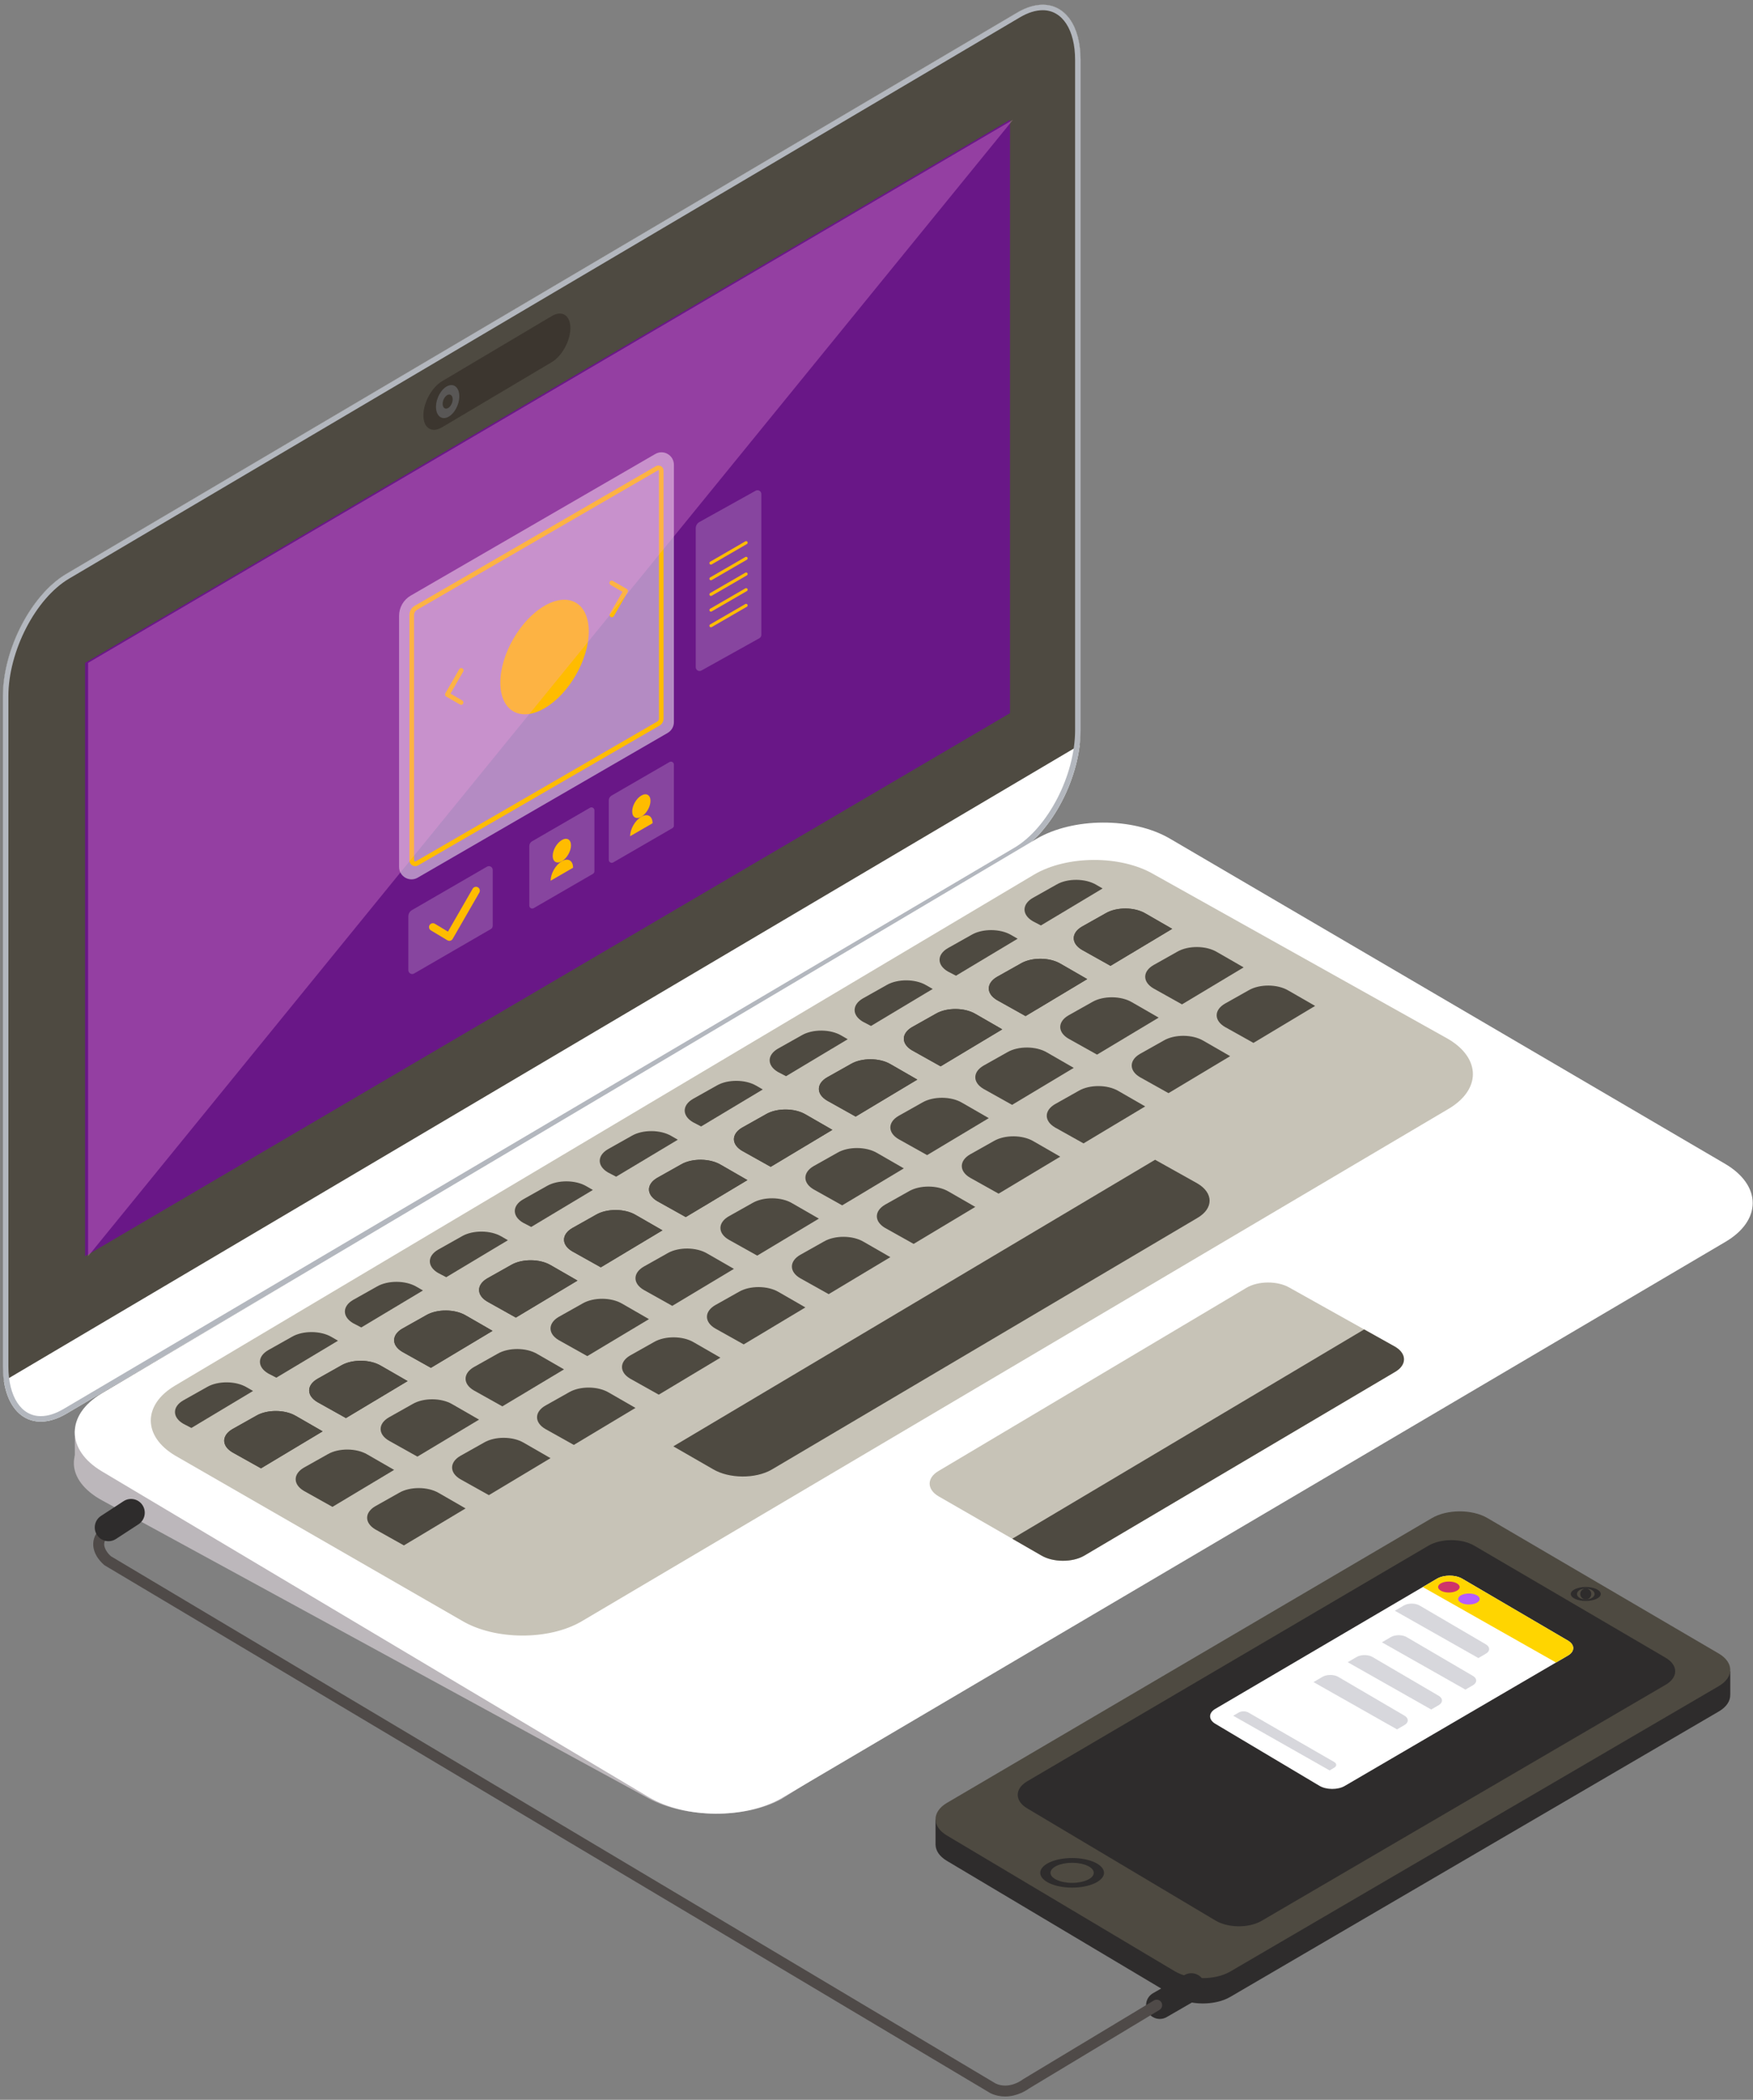 <?xml version="1.0" encoding="UTF-8"?>
<svg width="319px" height="382px" viewBox="0 0 319 382" version="1.1" xmlns="http://www.w3.org/2000/svg" xmlns:xlink="http://www.w3.org/1999/xlink">
    <rect x="0" y="0" width="319" height="382" fill="#808080" stroke="none"/>
    <!-- Generator: Sketch 50.2 (55047) - http://www.bohemiancoding.com/sketch -->
    <title>PORTFOLIO_my_ws</title>
    <desc>Created with Sketch.</desc>
    <defs></defs>
    <g id="Page-1" stroke="none" stroke-width="1" fill="none" fill-rule="evenodd">
        <g id="Apple-TV" transform="translate(-656, -176)" fill-rule="nonzero">
            <g id="PORTFOLIO" transform="translate(656, 176)">
                <g id="contact" transform="translate(170, 274.719)">
                    <path d="M144.864,29.311 L141.878,30.186 L100.661,6.052 C97.867,4.424 93.311,4.439 90.534,6.086 L3.044,57.451 L0.245,56.305 L0.245,60.915 L0.25,60.915 C0.282,61.966 0.966,63.013 2.311,63.811 L43.766,88.501 C46.537,90.145 51.077,90.178 53.853,88.573 L142.75,36.649 C144.184,35.818 144.884,34.718 144.856,33.616 L144.863,33.615 L144.864,29.311 Z" id="Shape_84_" fill="#2E2C2C"></path>
                    <path d="M100.662,1.44 C97.868,-0.19 93.312,-0.171 90.535,1.474 L2.293,53.278 C-0.444,54.904 -0.437,57.567 2.311,59.197 L43.766,83.888 C46.537,85.532 51.077,85.566 53.853,83.96 L142.749,32.035 C145.565,30.405 145.565,27.728 142.747,26.084 L100.662,1.44 Z" id="Shape_85_" fill="#4E4A41"></path>
                    <path d="M98.275,6.468 C95.965,5.12 92.194,5.134 89.898,6.496 L16.893,49.356 C14.628,50.701 14.636,52.903 16.909,54.253 L51.206,74.678 C53.499,76.038 57.254,76.065 59.55,74.738 L133.095,31.781 C135.425,30.433 135.424,28.217 133.095,26.857 L98.275,6.468 Z" id="Shape_86_" fill="#2E2C2C"></path>
                    <path d="M96.09,12.479 C94.815,11.736 92.732,11.744 91.463,12.495 L51.142,36.168 C49.89,36.91 49.895,38.127 51.151,38.872 L70.094,50.153 C71.361,50.904 73.435,50.92 74.702,50.186 L115.321,26.462 C116.607,25.717 116.607,24.494 115.321,23.742 L96.09,12.479 Z" id="Shape_87_" fill="#FFFFFF"></path>
                    <path d="M115.322,26.46 C116.608,25.715 116.608,24.492 115.322,23.74 L96.091,12.479 C94.816,11.736 92.733,11.744 91.464,12.495 L88.908,13.995 L113.156,27.726 L115.322,26.46 Z" id="Shape_88_" fill="#FFD500"></path>
                    <ellipse id="Oval_12_" fill="#CE346B" cx="93.657" cy="13.996" rx="1.959" ry="1"></ellipse>
                    <ellipse id="Oval_13_" fill="#B75CFF" cx="97.304" cy="16.173" rx="1.96" ry="1"></ellipse>
                    <path d="M100.385,26.125 C101.191,25.657 101.191,24.89 100.385,24.42 L88.331,17.36 C87.532,16.894 86.226,16.899 85.431,17.37 L83.83,18.312 L99.028,26.916 L100.385,26.125 Z" id="Shape_89_" fill="#D7D7DC"></path>
                    <path d="M98.029,31.866 C98.835,31.399 98.835,30.631 98.029,30.162 L85.975,23.103 C85.176,22.636 83.87,22.642 83.075,23.114 L81.474,24.053 L96.672,32.659 L98.029,31.866 Z" id="Shape_90_" fill="#D7D7DC"></path>
                    <path d="M91.804,35.485 C92.611,35.018 92.61,34.25 91.804,33.78 L79.751,26.722 C78.952,26.256 77.646,26.261 76.851,26.732 L75.249,27.672 L90.447,36.278 L91.804,35.485 Z" id="Shape_91_" fill="#D7D7DC"></path>
                    <path d="M85.579,39.101 C86.385,38.634 86.385,37.867 85.579,37.397 L73.525,30.338 C72.725,29.871 71.42,29.876 70.625,30.348 L69.024,31.289 L84.222,39.894 L85.579,39.101 Z" id="Shape_92_" fill="#D7D7DC"></path>
                    <path d="M72.786,46.87 C73.281,46.583 73.281,46.113 72.785,45.823 L57.179,36.827 C56.688,36.542 55.886,36.544 55.397,36.834 L54.414,37.412 L71.951,47.358 L72.786,46.87 Z" id="Shape_93_" fill="#D7D7DC"></path>
                    <g id="Group_9_" transform="translate(19, 13.034)">
                        <path d="M0.298,52.954 C0.298,54.441 2.895,55.645 6.1,55.645 C9.304,55.645 11.901,54.44 11.901,52.954 C11.901,51.464 9.304,50.26 6.1,50.26 C2.895,50.26 0.298,51.465 0.298,52.954 Z" id="Shape_94_" fill="#2E2C2C"></path>
                        <ellipse id="Oval_14_" fill="#4E4A41" cx="6.099" cy="52.954" rx="3.937" ry="1.827"></ellipse>
                        <path d="M99.57,3.494 C101.077,3.494 102.299,2.927 102.299,2.227 C102.299,1.527 101.077,0.96 99.57,0.96 C98.063,0.96 96.841,1.527 96.841,2.227 C96.841,2.927 98.063,3.494 99.57,3.494 Z" id="Oval_15_" fill="#2E2C2C"></path>
                        <ellipse id="Oval_16_" fill="#4E4A41" cx="99.57" cy="2.227" rx="1.601" ry="1"></ellipse>
                        <ellipse id="Oval_17_" fill="#2E2C2C" cx="99.569" cy="2.227" rx="1" ry="1"></ellipse>
                    </g>
                </g>
                <g id="Group">
                    <g id="Group_10_">
                        <g id="Shape_95_">
                            <path d="M196.639,132.831 C196.639,141.359 191.467,151.325 185.087,155.09 L12.077,257.185 C5.698,260.947 0.526,257.086 0.526,248.557 L0.526,126.653 C0.526,118.124 5.697,108.159 12.077,104.394 L185.087,2.299 C191.466,-1.466 196.639,2.395 196.639,10.924 L196.639,132.831 Z" id="Shape" fill="#FFFFFF"></path>
                            <path d="M185.087,2.3 L12.077,104.394 C5.698,108.158 0.526,118.123 0.526,126.653 L0.526,248.558 C0.526,249.514 0.6,250.404 0.724,251.236 L196.461,135.552 C196.569,134.635 196.638,133.724 196.638,132.832 L196.638,10.924 C196.639,2.395 191.466,-1.466 185.087,2.3 Z" id="Shape" fill="#4E4A41"></path>
                            <path d="M189.749,1.858 C193.328,1.858 195.64,5.417 195.64,10.925 L195.64,132.832 C195.64,141.03 190.678,150.628 184.581,154.227 L11.57,256.321 C10.104,257.187 8.707,257.625 7.418,257.625 C3.839,257.625 1.527,254.066 1.527,248.558 L1.527,126.653 C1.527,118.454 6.487,108.855 12.585,105.258 L185.595,3.161 C187.059,2.297 188.457,1.858 189.749,1.858 Z M189.749,0.857 C188.323,0.857 186.745,1.321 185.087,2.3 L12.077,104.394 C5.698,108.158 0.526,118.123 0.526,126.653 L0.526,248.558 C0.526,254.871 3.358,258.625 7.418,258.625 C8.842,258.625 10.419,258.163 12.078,257.185 L185.088,155.089 C191.467,151.324 196.64,141.358 196.64,132.83 L196.64,10.923 C196.639,4.612 193.805,0.857 189.749,0.857 Z" id="Shape" fill="#B3B7BE"></path>
                            <path d="M13.617,260.242 L13.617,265.543 L16.543,267.85 L18.285,266.728 C18.285,266.728 18.098,266.106 18.285,265.855 C18.47,265.606 18.471,264.292 18.285,264.045 C18.097,263.799 13.617,260.242 13.617,260.242 Z" id="Shape" fill="#BCB7BB"></path>
                            <path d="M207.954,164.702 C201.144,161.061 190.209,161.098 183.655,164.779 L18.164,259.735 C11.699,263.364 11.896,269.316 18.6,272.966 L117.972,327.14 C124.733,330.818 135.629,330.891 142.183,327.303 L302.117,226.63 C308.765,222.989 308.586,217.001 301.717,213.327 L207.954,164.702 Z" id="Shape" fill="#BCB7BB"></path>
                            <path d="M212.868,152.551 C206.167,148.643 195.229,148.682 188.565,152.634 L18.522,253.48 C11.95,257.378 11.968,263.767 18.564,267.684 L118.054,326.935 C124.704,330.884 135.599,330.959 142.261,327.108 L313.88,225.98 C320.639,222.069 320.636,215.642 313.875,211.698 L212.868,152.551 Z" id="Shape" fill="#FFFFFF"></path>
                            <path d="M209.947,159.048 C203.938,155.543 194.124,155.578 188.148,159.124 L31.851,252.073 C25.955,255.57 25.971,261.301 31.89,264.813 L84.059,294.841 C90.025,298.382 99.798,298.453 105.774,294.996 L263.481,201.793 C269.545,198.286 269.542,192.519 263.478,188.982 L209.947,159.048 Z" id="Shape" fill="#C7C3B7"></path>
                            <path d="M234.651,234.249 C232.495,232.992 228.973,233.004 226.828,234.274 L170.753,267.625 C168.638,268.879 168.644,270.935 170.768,272.196 L189.486,282.969 C191.625,284.239 195.132,284.263 197.277,283.024 L253.859,249.583 C256.033,248.327 256.033,246.258 253.856,244.988 L234.651,234.249 Z" id="Shape" fill="#C7C3B7"></path>
                            <g id="Group" transform="translate(31, 159.417)" fill="#4E4A41">
                                <path d="M222.856,85.572 L217.242,82.433 L153.206,120.512 L158.484,123.551 C160.623,124.822 164.13,124.846 166.275,123.607 L222.857,90.166 C225.033,88.91 225.032,86.841 222.856,85.572 Z" id="Shape"></path>
                                <path d="M186.881,55.865 L179.196,51.569 L91.526,103.704 L98.753,107.862 C101.684,109.603 106.482,109.636 109.418,107.941 L186.884,62.159 C189.861,60.436 189.861,57.604 186.881,55.865 Z" id="Shape"></path>
                                <g id="Shape">
                                    <path d="M2.351,99.591 L3.826,100.359 L15.048,93.63 L13.881,92.955 C11.905,91.783 8.667,91.762 6.687,92.905 L2.348,95.345 C0.341,96.509 0.341,98.419 2.351,99.591 Z"></path>
                                    <path d="M17.811,90.451 L19.285,91.216 L30.507,84.487 L29.341,83.814 C27.366,82.639 24.127,82.618 22.147,83.764 L17.808,86.204 C15.8,87.368 15.801,89.279 17.811,90.451 Z"></path>
                                    <path d="M33.27,81.308 L34.744,82.076 L45.966,75.347 L44.8,74.672 C42.825,73.498 39.586,73.477 37.606,74.623 L33.267,77.062 C31.259,78.225 31.259,80.136 33.27,81.308 Z"></path>
                                    <path d="M48.728,72.166 L50.204,72.935 L61.426,66.205 L60.26,65.532 C58.284,64.358 55.046,64.336 53.067,65.481 L48.727,67.922 C46.718,69.084 46.719,70.995 48.728,72.166 Z"></path>
                                    <path d="M64.188,63.024 L65.663,63.792 L76.885,57.063 L75.718,56.39 C73.742,55.217 70.506,55.193 68.525,56.339 L64.186,58.778 C62.178,59.943 62.179,61.853 64.188,63.024 Z"></path>
                                    <path d="M79.648,53.884 L81.122,54.65 L92.344,47.921 L91.177,47.25 C89.201,46.076 85.965,46.054 83.984,47.199 L79.645,49.639 C77.637,50.801 77.637,52.711 79.648,53.884 Z"></path>
                                    <path d="M95.108,44.742 L96.583,45.51 L107.805,38.782 L106.637,38.107 C104.661,36.934 101.426,36.911 99.445,38.058 L95.105,40.496 C93.096,41.66 93.096,43.57 95.108,44.742 Z"></path>
                                    <path d="M110.566,35.601 L112.04,36.369 L123.262,29.641 L122.097,28.967 C120.122,27.793 116.884,27.771 114.905,28.916 L110.565,31.356 C108.555,32.517 108.555,34.428 110.566,35.601 Z"></path>
                                    <path d="M126.026,26.459 L127.499,27.227 L138.723,20.499 L137.556,19.825 C135.582,18.651 132.345,18.629 130.364,19.774 L126.025,22.215 C124.015,23.376 124.015,25.287 126.026,26.459 Z"></path>
                                    <path d="M141.485,17.318 L142.96,18.085 L154.182,11.357 L153.014,10.683 C151.04,9.51 147.801,9.488 145.822,10.633 L141.483,13.072 C139.474,14.235 139.474,16.145 141.485,17.318 Z"></path>
                                    <path d="M156.947,8.175 L158.419,8.943 L169.643,2.215 L168.476,1.54 C166.502,0.367 163.263,0.345 161.283,1.491 L156.945,3.931 C154.935,5.094 154.935,7.003 156.947,8.175 Z"></path>
                                </g>
                                <g transform="translate(9, 5.013)" id="Shape">
                                    <path d="M2.307,99.792 L7.491,102.692 L18.713,95.964 L13.839,93.158 C11.865,91.985 8.626,91.963 6.646,93.108 L2.307,95.547 C0.297,96.711 0.297,98.62 2.307,99.792 Z"></path>
                                    <path d="M17.767,90.65 L22.951,93.548 L34.173,86.821 L29.299,84.016 C27.323,82.843 24.084,82.82 22.105,83.965 L17.766,86.408 C15.757,87.569 15.757,89.477 17.767,90.65 Z"></path>
                                    <path d="M33.227,81.511 L38.41,84.409 L49.632,77.68 L44.758,74.874 C42.783,73.701 39.544,73.678 37.565,74.827 L33.226,77.266 C31.217,78.424 31.218,80.336 33.227,81.511 Z"></path>
                                    <path d="M48.687,72.367 L53.871,75.267 L65.092,68.538 L60.218,65.733 C58.244,64.56 55.004,64.538 53.025,65.683 L48.686,68.123 C46.675,69.284 46.676,71.196 48.687,72.367 Z"></path>
                                    <path d="M64.145,63.225 L69.329,66.124 L80.55,59.396 L75.676,56.591 C73.702,55.417 70.463,55.395 68.483,56.54 L64.144,58.98 C62.134,60.142 62.135,62.054 64.145,63.225 Z"></path>
                                    <path d="M79.604,54.086 L84.788,56.983 L96.01,50.255 L91.135,47.45 C89.159,46.277 85.921,46.254 83.942,47.399 L79.602,49.839 C77.595,51.002 77.595,52.912 79.604,54.086 Z"></path>
                                    <path d="M95.064,44.943 L100.248,47.842 L111.47,41.113 L106.595,38.307 C104.619,37.134 101.381,37.112 99.402,38.259 L95.062,40.698 C93.052,41.861 93.052,43.771 95.064,44.943 Z"></path>
                                    <path d="M110.522,35.802 L115.706,38.701 L126.928,31.973 L122.053,29.168 C120.078,27.993 116.84,27.972 114.86,29.117 L110.52,31.557 C108.512,32.718 108.512,34.629 110.522,35.802 Z"></path>
                                    <path d="M125.983,26.66 L131.165,29.559 L142.387,22.831 L137.512,20.026 C135.538,18.852 132.299,18.83 130.319,19.975 L125.98,22.416 C123.972,23.578 123.972,25.489 125.983,26.66 Z"></path>
                                    <path d="M141.441,17.518 L146.625,20.417 L157.847,13.69 L152.973,10.883 C150.997,9.71 147.76,9.688 145.781,10.834 L141.44,13.274 C139.432,14.436 139.432,16.347 141.441,17.518 Z"></path>
                                    <path d="M156.902,8.377 L162.084,11.277 L173.308,4.548 L168.434,1.742 C166.457,0.568 163.219,0.546 161.239,1.691 L156.899,4.132 C154.89,5.294 154.89,7.204 156.902,8.377 Z"></path>
                                </g>
                                <g transform="translate(9, 5.013)" id="Shape">
                                    <path d="M2.307,99.792 L7.491,102.692 L18.713,95.964 L13.839,93.158 C11.865,91.985 8.626,91.963 6.646,93.108 L2.307,95.547 C0.297,96.711 0.297,98.62 2.307,99.792 Z"></path>
                                    <path d="M17.767,90.65 L22.951,93.548 L34.173,86.821 L29.299,84.016 C27.323,82.843 24.084,82.82 22.105,83.965 L17.766,86.408 C15.757,87.569 15.757,89.477 17.767,90.65 Z"></path>
                                    <path d="M33.227,81.511 L38.41,84.409 L49.632,77.68 L44.758,74.874 C42.783,73.701 39.544,73.678 37.565,74.827 L33.226,77.266 C31.217,78.424 31.218,80.336 33.227,81.511 Z"></path>
                                    <path d="M48.687,72.367 L53.871,75.267 L65.092,68.538 L60.218,65.733 C58.244,64.56 55.004,64.538 53.025,65.683 L48.686,68.123 C46.675,69.284 46.676,71.196 48.687,72.367 Z"></path>
                                    <path d="M64.145,63.225 L69.329,66.124 L80.55,59.396 L75.676,56.591 C73.702,55.417 70.463,55.395 68.483,56.54 L64.144,58.98 C62.134,60.142 62.135,62.054 64.145,63.225 Z"></path>
                                    <path d="M79.604,54.086 L84.788,56.983 L96.01,50.255 L91.135,47.45 C89.159,46.277 85.921,46.254 83.942,47.399 L79.602,49.839 C77.595,51.002 77.595,52.912 79.604,54.086 Z"></path>
                                    <path d="M95.064,44.943 L100.248,47.842 L111.47,41.113 L106.595,38.307 C104.619,37.134 101.381,37.112 99.402,38.259 L95.062,40.698 C93.052,41.861 93.052,43.771 95.064,44.943 Z"></path>
                                    <path d="M110.522,35.802 L115.706,38.701 L126.928,31.973 L122.053,29.168 C120.078,27.993 116.84,27.972 114.86,29.117 L110.52,31.557 C108.512,32.718 108.512,34.629 110.522,35.802 Z"></path>
                                    <path d="M125.983,26.66 L131.165,29.559 L142.387,22.831 L137.512,20.026 C135.538,18.852 132.299,18.83 130.319,19.975 L125.98,22.416 C123.972,23.578 123.972,25.489 125.983,26.66 Z"></path>
                                    <path d="M141.441,17.518 L146.625,20.417 L157.847,13.69 L152.973,10.883 C150.997,9.71 147.76,9.688 145.781,10.834 L141.44,13.274 C139.432,14.436 139.432,16.347 141.441,17.518 Z"></path>
                                    <path d="M156.902,8.377 L162.084,11.277 L173.308,4.548 L168.434,1.742 C166.457,0.568 163.219,0.546 161.239,1.691 L156.899,4.132 C154.89,5.294 154.89,7.204 156.902,8.377 Z"></path>
                                </g>
                                <g transform="translate(22, 12.031)" id="Shape">
                                    <path d="M2.313,99.785 L7.497,102.685 L18.719,95.956 L13.843,93.15 C11.868,91.977 8.63,91.955 6.65,93.102 L2.31,95.54 C0.302,96.701 0.303,98.612 2.313,99.785 Z"></path>
                                    <path d="M17.772,90.644 L22.954,93.542 L34.176,86.812 L29.301,84.01 C27.326,82.835 24.088,82.812 22.108,83.959 L17.769,86.4 C15.762,87.559 15.762,89.472 17.772,90.644 Z"></path>
                                    <path d="M33.232,81.502 L38.414,84.4 L49.636,77.671 L44.762,74.866 C42.787,73.691 39.549,73.67 37.569,74.816 L33.23,77.255 C31.221,78.417 31.221,80.33 33.232,81.502 Z"></path>
                                    <path d="M48.69,72.359 L53.874,75.259 L65.096,68.529 L60.221,65.724 C58.247,64.549 55.008,64.529 53.028,65.674 L48.689,68.112 C46.68,69.276 46.68,71.186 48.69,72.359 Z"></path>
                                    <path d="M64.15,63.217 L69.333,66.117 L80.555,59.388 L75.68,56.585 C73.704,55.411 70.467,55.389 68.487,56.534 L64.148,58.974 C62.139,60.134 62.139,62.045 64.15,63.217 Z"></path>
                                    <path d="M79.607,54.077 L84.793,56.975 L96.015,50.247 L91.139,47.441 C89.165,46.268 85.928,46.246 83.946,47.392 L79.607,49.83 C77.597,50.992 77.598,52.904 79.607,54.077 Z"></path>
                                    <path d="M95.069,44.934 L100.253,47.833 L111.473,41.105 L106.599,38.3 C104.623,37.126 101.385,37.104 99.404,38.249 L95.065,40.689 C93.058,41.853 93.058,43.762 95.069,44.934 Z"></path>
                                    <path d="M110.527,35.793 L115.711,38.692 L126.933,31.965 L122.059,29.158 C120.084,27.985 116.846,27.963 114.866,29.108 L110.526,31.55 C108.518,32.711 108.518,34.621 110.527,35.793 Z"></path>
                                    <path d="M125.987,26.651 L131.171,29.549 L142.393,22.822 L137.518,20.015 C135.544,18.842 132.307,18.819 130.325,19.966 L125.986,22.406 C123.976,23.57 123.976,25.48 125.987,26.651 Z"></path>
                                    <path d="M141.445,17.51 L146.629,20.409 L157.849,13.681 L152.975,10.876 C151.001,9.703 147.762,9.68 145.783,10.825 L141.443,13.265 C139.435,14.428 139.435,16.338 141.445,17.51 Z"></path>
                                    <path d="M156.905,8.369 L162.089,11.268 L173.311,4.54 L168.436,1.735 C166.462,0.561 163.225,0.539 161.244,1.684 L156.904,4.124 C154.896,5.287 154.896,7.197 156.905,8.369 Z"></path>
                                </g>
                                <g transform="translate(35, 19.05)" id="Shape">
                                    <path d="M2.316,99.775 L7.5,102.676 L18.722,95.947 L13.847,93.14 C11.872,91.968 8.633,91.947 6.653,93.092 L2.314,95.534 C0.306,96.692 0.306,98.602 2.316,99.775 Z"></path>
                                    <path d="M17.776,90.634 L22.96,93.532 L34.182,86.804 L29.307,83.999 C27.331,82.824 24.094,82.801 22.113,83.949 L17.774,86.387 C15.766,87.552 15.767,89.462 17.776,90.634 Z"></path>
                                    <path d="M33.236,81.494 L38.419,84.394 L49.64,77.663 L44.766,74.858 C42.791,73.686 39.553,73.664 37.573,74.808 L33.234,77.247 C31.225,78.41 31.226,80.321 33.236,81.494 Z"></path>
                                    <path d="M48.695,72.35 L53.877,75.251 L65.099,68.521 L60.225,65.715 C58.251,64.545 55.012,64.522 53.03,65.668 L48.691,68.109 C46.684,69.267 46.684,71.178 48.695,72.35 Z"></path>
                                    <path d="M64.153,63.21 L69.337,66.11 L80.559,59.38 L75.684,56.576 C73.708,55.401 70.471,55.38 68.491,56.527 L64.152,58.965 C62.144,60.127 62.144,62.038 64.153,63.21 Z"></path>
                                    <path d="M79.613,54.068 L84.795,56.965 L96.019,50.237 L91.143,47.433 C89.167,46.259 85.93,46.237 83.95,47.382 L79.611,49.822 C77.601,50.985 77.602,52.895 79.613,54.068 Z"></path>
                                    <path d="M95.073,44.926 L100.255,47.825 L111.477,41.097 L106.603,38.293 C104.626,37.119 101.388,37.096 99.41,38.242 L95.071,40.681 C93.061,41.844 93.061,43.754 95.073,44.926 Z"></path>
                                    <path d="M110.531,35.786 L115.715,38.685 L126.937,31.957 L122.062,29.15 C120.086,27.977 116.849,27.954 114.869,29.101 L110.53,31.541 C108.52,32.703 108.52,34.614 110.531,35.786 Z"></path>
                                    <path d="M125.993,26.644 L131.174,29.541 L142.396,22.813 L137.522,20.009 C135.546,18.835 132.309,18.814 130.329,19.957 L125.99,22.398 C123.98,23.56 123.98,25.471 125.993,26.644 Z"></path>
                                    <path d="M141.451,17.501 L146.635,20.4 L157.857,13.671 L152.983,10.866 C151.007,9.693 147.769,9.67 145.79,10.816 L141.449,13.257 C139.44,14.42 139.44,16.329 141.451,17.501 Z"></path>
                                    <path d="M156.912,8.36 L162.094,11.259 L173.318,4.531 L168.441,1.726 C166.465,0.55 163.227,0.529 161.248,1.674 L156.909,4.114 C154.9,5.278 154.9,7.188 156.912,8.36 Z"></path>
                                </g>
                            </g>
                            <polygon id="Shape" fill="#691787" points="183.792 129.742 15.487 228.537 15.487 120.59 183.792 21.793"></polygon>
                        </g>
                        <path d="M103.795,59.678 C103.795,61.994 102.276,64.774 100.4,65.885 L80.441,77.735 C78.566,78.849 77.046,77.876 77.046,75.56 C77.046,73.246 78.566,70.466 80.441,69.353 L100.4,57.503 C102.276,56.39 103.795,57.363 103.795,59.678 Z" id="Shape_96_" fill="#3C362F"></path>
                        <path d="M79.341,74.019 C79.341,75.588 80.29,76.429 81.462,75.898 C82.632,75.366 83.582,73.664 83.582,72.095 C83.582,70.526 82.632,69.684 81.462,70.216 C80.291,70.747 79.341,72.449 79.341,74.019 Z" id="Shape_97_" fill="#595756"></path>
                        <path d="M80.552,73.468 C80.552,74.141 80.959,74.502 81.462,74.274 C81.965,74.047 82.372,73.317 82.372,72.643 C82.372,71.97 81.965,71.61 81.462,71.837 C80.959,72.066 80.552,72.796 80.552,73.468 Z" id="Shape_98_" fill="#3C362F"></path>
                        <path d="M211.054,367.289 C210.191,367.289 209.351,366.84 208.89,366.037 C208.2,364.838 208.61,363.306 209.807,362.616 L215.541,359.307 C216.736,358.616 218.262,359.027 218.952,360.225 C219.639,361.424 219.229,362.953 218.035,363.644 L212.298,366.957 C211.906,367.181 211.478,367.289 211.054,367.289 Z" id="Shape_99_" fill="#2E2C2C"></path>
                        <path d="M182.902,381.397 C182.068,381.397 181.166,381.235 180.237,380.798 L19.095,284.798 C19.056,284.774 19.018,284.747 18.982,284.719 C18.771,284.551 16.924,283.007 16.964,280.862 C16.988,279.573 17.677,278.417 19.013,277.428 C19.457,277.095 20.081,277.194 20.41,277.638 C20.738,278.083 20.644,278.71 20.2,279.039 C19.39,279.638 18.973,280.266 18.961,280.9 C18.943,281.852 19.814,282.799 20.183,283.114 L181.173,379.03 C183.626,380.181 186.01,378.382 186.113,378.303 C186.141,378.28 186.177,378.256 186.21,378.235 L209.97,363.927 C210.443,363.642 211.056,363.797 211.34,364.27 C211.624,364.744 211.47,365.359 210.998,365.643 L187.284,379.925 C186.938,380.18 185.176,381.397 182.902,381.397 Z" id="Shape_100_" fill="#4F4A48"></path>
                        <path d="M19.744,280.379 C18.927,280.379 18.127,279.978 17.649,279.242 C16.897,278.081 17.224,276.531 18.38,275.778 L22.485,273.097 C23.641,272.344 25.187,272.672 25.939,273.83 C26.691,274.99 26.364,276.54 25.209,277.295 L21.105,279.971 C20.683,280.248 20.212,280.379 19.744,280.379 Z" id="Shape_101_" fill="#2E2C2C"></path>
                    </g>
                    <g transform="translate(72, 82.215)">
                        <g id="XMLID_3921_" opacity="0.2" transform="translate(24, 64.168)" fill="#FFFFFF">
                            <path d="M1.12,18.828 L11.9,12.588 C12.065,12.492 12.167,12.315 12.167,12.124 L12.167,1.03 C12.167,0.617 11.722,0.359 11.365,0.565 L0.819,6.67 C0.509,6.85 0.318,7.182 0.318,7.541 L0.318,18.365 C0.318,18.777 0.763,19.036 1.12,18.828 Z" id="XMLID_3922_"></path>
                        </g>
                        <g id="XMLID_3915_" opacity="0.2" transform="translate(38, 56.147)" fill="#FFFFFF">
                            <path d="M1.585,18.533 L12.365,12.292 C12.53,12.196 12.632,12.019 12.632,11.828 L12.632,0.734 C12.632,0.321 12.186,0.063 11.83,0.27 L1.283,6.375 C0.973,6.554 0.782,6.886 0.782,7.244 L0.782,18.067 C0.781,18.481 1.228,18.739 1.585,18.533 Z" id="XMLID_3916_"></path>
                        </g>
                        <path d="M55.646,39.763 L66.196,33.889 C66.41,33.764 66.543,33.536 66.543,33.287 L66.543,7.664 C66.543,7.13 65.965,6.795 65.503,7.062 L55.256,12.761 C54.854,12.994 54.607,13.423 54.607,13.888 L54.607,39.162 C54.607,39.696 55.184,40.03 55.646,39.763 Z" id="XMLID_3904_" fill="#FFFFFF" opacity="0.2"></path>
                        <g id="XMLID_3021_" opacity="0.2" transform="translate(2, 75.197)" fill="#FFFFFF">
                            <path d="M1.351,19.692 L15.316,11.607 C15.531,11.483 15.662,11.253 15.662,11.006 L15.662,0.852 C15.662,0.318 15.085,-0.017 14.623,0.251 L0.959,8.16 C0.557,8.393 0.311,8.822 0.311,9.286 L0.311,19.09 C0.312,19.624 0.889,19.959 1.351,19.692 Z" id="XMLID_3896_"></path>
                        </g>
                        <path d="M4.008,77.452 L49.504,51.116 C50.202,50.712 50.632,49.964 50.632,49.156 L50.632,2.336 C50.632,0.594 48.751,-0.495 47.246,0.376 L2.736,26.141 C1.428,26.899 0.622,28.298 0.622,29.812 L0.622,75.493 C0.621,77.234 2.503,78.323 4.008,77.452 Z" id="XMLID_3018_" fill="#FFFFFF" opacity="0.5"></path>
                        <g transform="translate(2, 2.005)" fill="#FFBC00">
                            <g id="XMLID_3918_" transform="translate(26, 68.178)">
                                <path d="M0.578,3.315 C0.578,4.379 1.324,4.811 2.242,4.278 C3.162,3.746 3.907,2.451 3.907,1.388 C3.907,0.324 3.161,-0.108 2.242,0.424 C1.323,0.956 0.578,2.25 0.578,3.315 Z" id="XMLID_3920_"></path>
                                <path d="M2.242,4.277 C3.371,3.624 4.285,4.154 4.285,5.46 L0.2,7.825 C0.2,6.52 1.114,4.931 2.242,4.277 Z" id="XMLID_3919_"></path>
                            </g>
                            <g id="XMLID_3025_" transform="translate(40, 60.157)">
                                <path d="M1.042,3.24 C1.042,4.305 1.787,4.736 2.706,4.204 C3.625,3.672 4.371,2.377 4.371,1.313 C4.371,0.249 3.625,-0.182 2.706,0.35 C1.787,0.882 1.042,2.177 1.042,3.24 Z" id="XMLID_3914_"></path>
                                <path d="M2.707,4.204 C3.836,3.551 4.75,4.081 4.75,5.386 L0.665,7.751 C0.664,6.446 1.578,4.858 2.707,4.204 Z" id="XMLID_3913_"></path>
                            </g>
                            <path d="M55.372,18.493 C55.42,18.493 55.468,18.481 55.512,18.456 L61.916,14.75 C62.051,14.671 62.096,14.5 62.019,14.366 C61.942,14.231 61.77,14.185 61.636,14.262 L55.232,17.969 C55.098,18.047 55.052,18.219 55.129,18.353 C55.182,18.442 55.276,18.493 55.372,18.493 Z" id="XMLID_3902_"></path>
                            <path d="M55.372,21.345 C55.42,21.345 55.468,21.333 55.512,21.308 L61.916,17.601 C62.051,17.524 62.096,17.351 62.019,17.217 C61.942,17.083 61.77,17.036 61.636,17.114 L55.232,20.821 C55.098,20.899 55.052,21.07 55.129,21.206 C55.182,21.294 55.276,21.345 55.372,21.345 Z" id="XMLID_3901_"></path>
                            <path d="M55.372,24.196 C55.42,24.196 55.468,24.184 55.512,24.158 L61.916,20.452 C62.051,20.374 62.096,20.202 62.019,20.068 C61.942,19.933 61.77,19.887 61.636,19.964 L55.232,23.671 C55.098,23.748 55.052,23.921 55.129,24.055 C55.182,24.146 55.276,24.196 55.372,24.196 Z" id="XMLID_3024_"></path>
                            <path d="M55.372,27.048 C55.42,27.048 55.468,27.036 55.512,27.01 L61.916,23.303 C62.051,23.225 62.096,23.053 62.019,22.919 C61.942,22.785 61.77,22.738 61.636,22.816 L55.232,26.522 C55.098,26.601 55.052,26.772 55.129,26.906 C55.182,26.997 55.276,27.048 55.372,27.048 Z" id="XMLID_3023_"></path>
                            <path d="M55.372,29.899 C55.42,29.899 55.468,29.887 55.512,29.862 L61.916,26.155 C62.051,26.078 62.096,25.906 62.019,25.771 C61.942,25.637 61.77,25.591 61.636,25.668 L55.232,29.375 C55.098,29.452 55.052,29.625 55.129,29.759 C55.182,29.849 55.276,29.899 55.372,29.899 Z" id="XMLID_3898_"></path>
                            <path d="M7.767,86.938 C7.826,86.938 7.885,86.931 7.943,86.915 C8.125,86.867 8.28,86.748 8.375,86.586 L13.224,78.164 C13.418,77.828 13.302,77.398 12.967,77.203 C12.632,77.008 12.203,77.124 12.009,77.46 L7.516,85.263 L5.135,83.833 C4.803,83.634 4.372,83.743 4.174,84.076 C3.975,84.409 4.082,84.841 4.415,85.041 L7.407,86.836 C7.516,86.903 7.641,86.938 7.767,86.938 Z" id="XMLID_3020_"></path>
                            <path d="M1.029,73.208 C0.699,73.016 0.502,72.674 0.502,72.291 L0.502,27.663 C0.502,26.976 0.87,26.335 1.464,25.992 L45.341,0.595 C45.635,0.424 45.986,0.424 46.281,0.595 C46.576,0.764 46.751,1.07 46.751,1.411 L46.751,46.504 C46.751,47.027 46.47,47.514 46.018,47.776 L2.085,73.208 C1.92,73.303 1.739,73.351 1.558,73.351 C1.375,73.351 1.195,73.303 1.029,73.208 Z M45.763,1.324 L1.886,26.723 C1.551,26.916 1.345,27.277 1.345,27.664 L1.345,72.292 C1.345,72.404 1.418,72.459 1.451,72.478 C1.483,72.496 1.568,72.533 1.665,72.478 L45.599,47.046 C45.792,46.935 45.911,46.726 45.911,46.504 L45.911,1.411 C45.911,1.364 45.885,1.339 45.862,1.325 C45.849,1.318 45.832,1.311 45.813,1.311 C45.796,1.31 45.78,1.314 45.763,1.324 Z" id="XMLID_3016_"></path>
                            <path d="M9.909,43.999 C10.054,43.999 10.196,43.923 10.274,43.789 C10.39,43.587 10.321,43.328 10.12,43.212 L7.976,41.972 L10.297,37.943 C10.413,37.742 10.344,37.483 10.143,37.367 C9.941,37.251 9.684,37.32 9.567,37.521 L7.037,41.915 C6.981,42.012 6.966,42.127 6.995,42.236 C7.024,42.344 7.094,42.436 7.19,42.491 L9.698,43.943 C9.765,43.981 9.837,43.999 9.909,43.999 Z" id="XMLID_2922_"></path>
                            <path d="M37.343,28.07 C37.489,28.07 37.63,27.994 37.708,27.86 L40.216,23.505 C40.272,23.407 40.287,23.292 40.258,23.184 C40.229,23.075 40.159,22.983 40.063,22.928 L37.532,21.463 C37.331,21.347 37.074,21.416 36.957,21.618 C36.841,21.819 36.91,22.078 37.111,22.194 L39.276,23.447 L36.979,27.438 C36.863,27.64 36.932,27.898 37.133,28.014 C37.2,28.052 37.272,28.07 37.343,28.07 Z" id="XMLID_2921_"></path>
                            <path d="M33.14,30.646 C33.14,35.792 29.538,42.047 25.094,44.62 C20.651,47.193 17.048,45.107 17.048,39.963 C17.048,34.817 20.651,28.562 25.094,25.989 C29.538,23.416 33.14,25.502 33.14,30.646 Z" id="XMLID_918_"></path>
                        </g>
                    </g>
                    <polygon id="Shape" fill="#F79FE0" opacity="0.3" points="16.029 228.537 16.029 120.59 184.334 21.793"></polygon>
                </g>
            </g>
        </g>
    </g>
</svg>